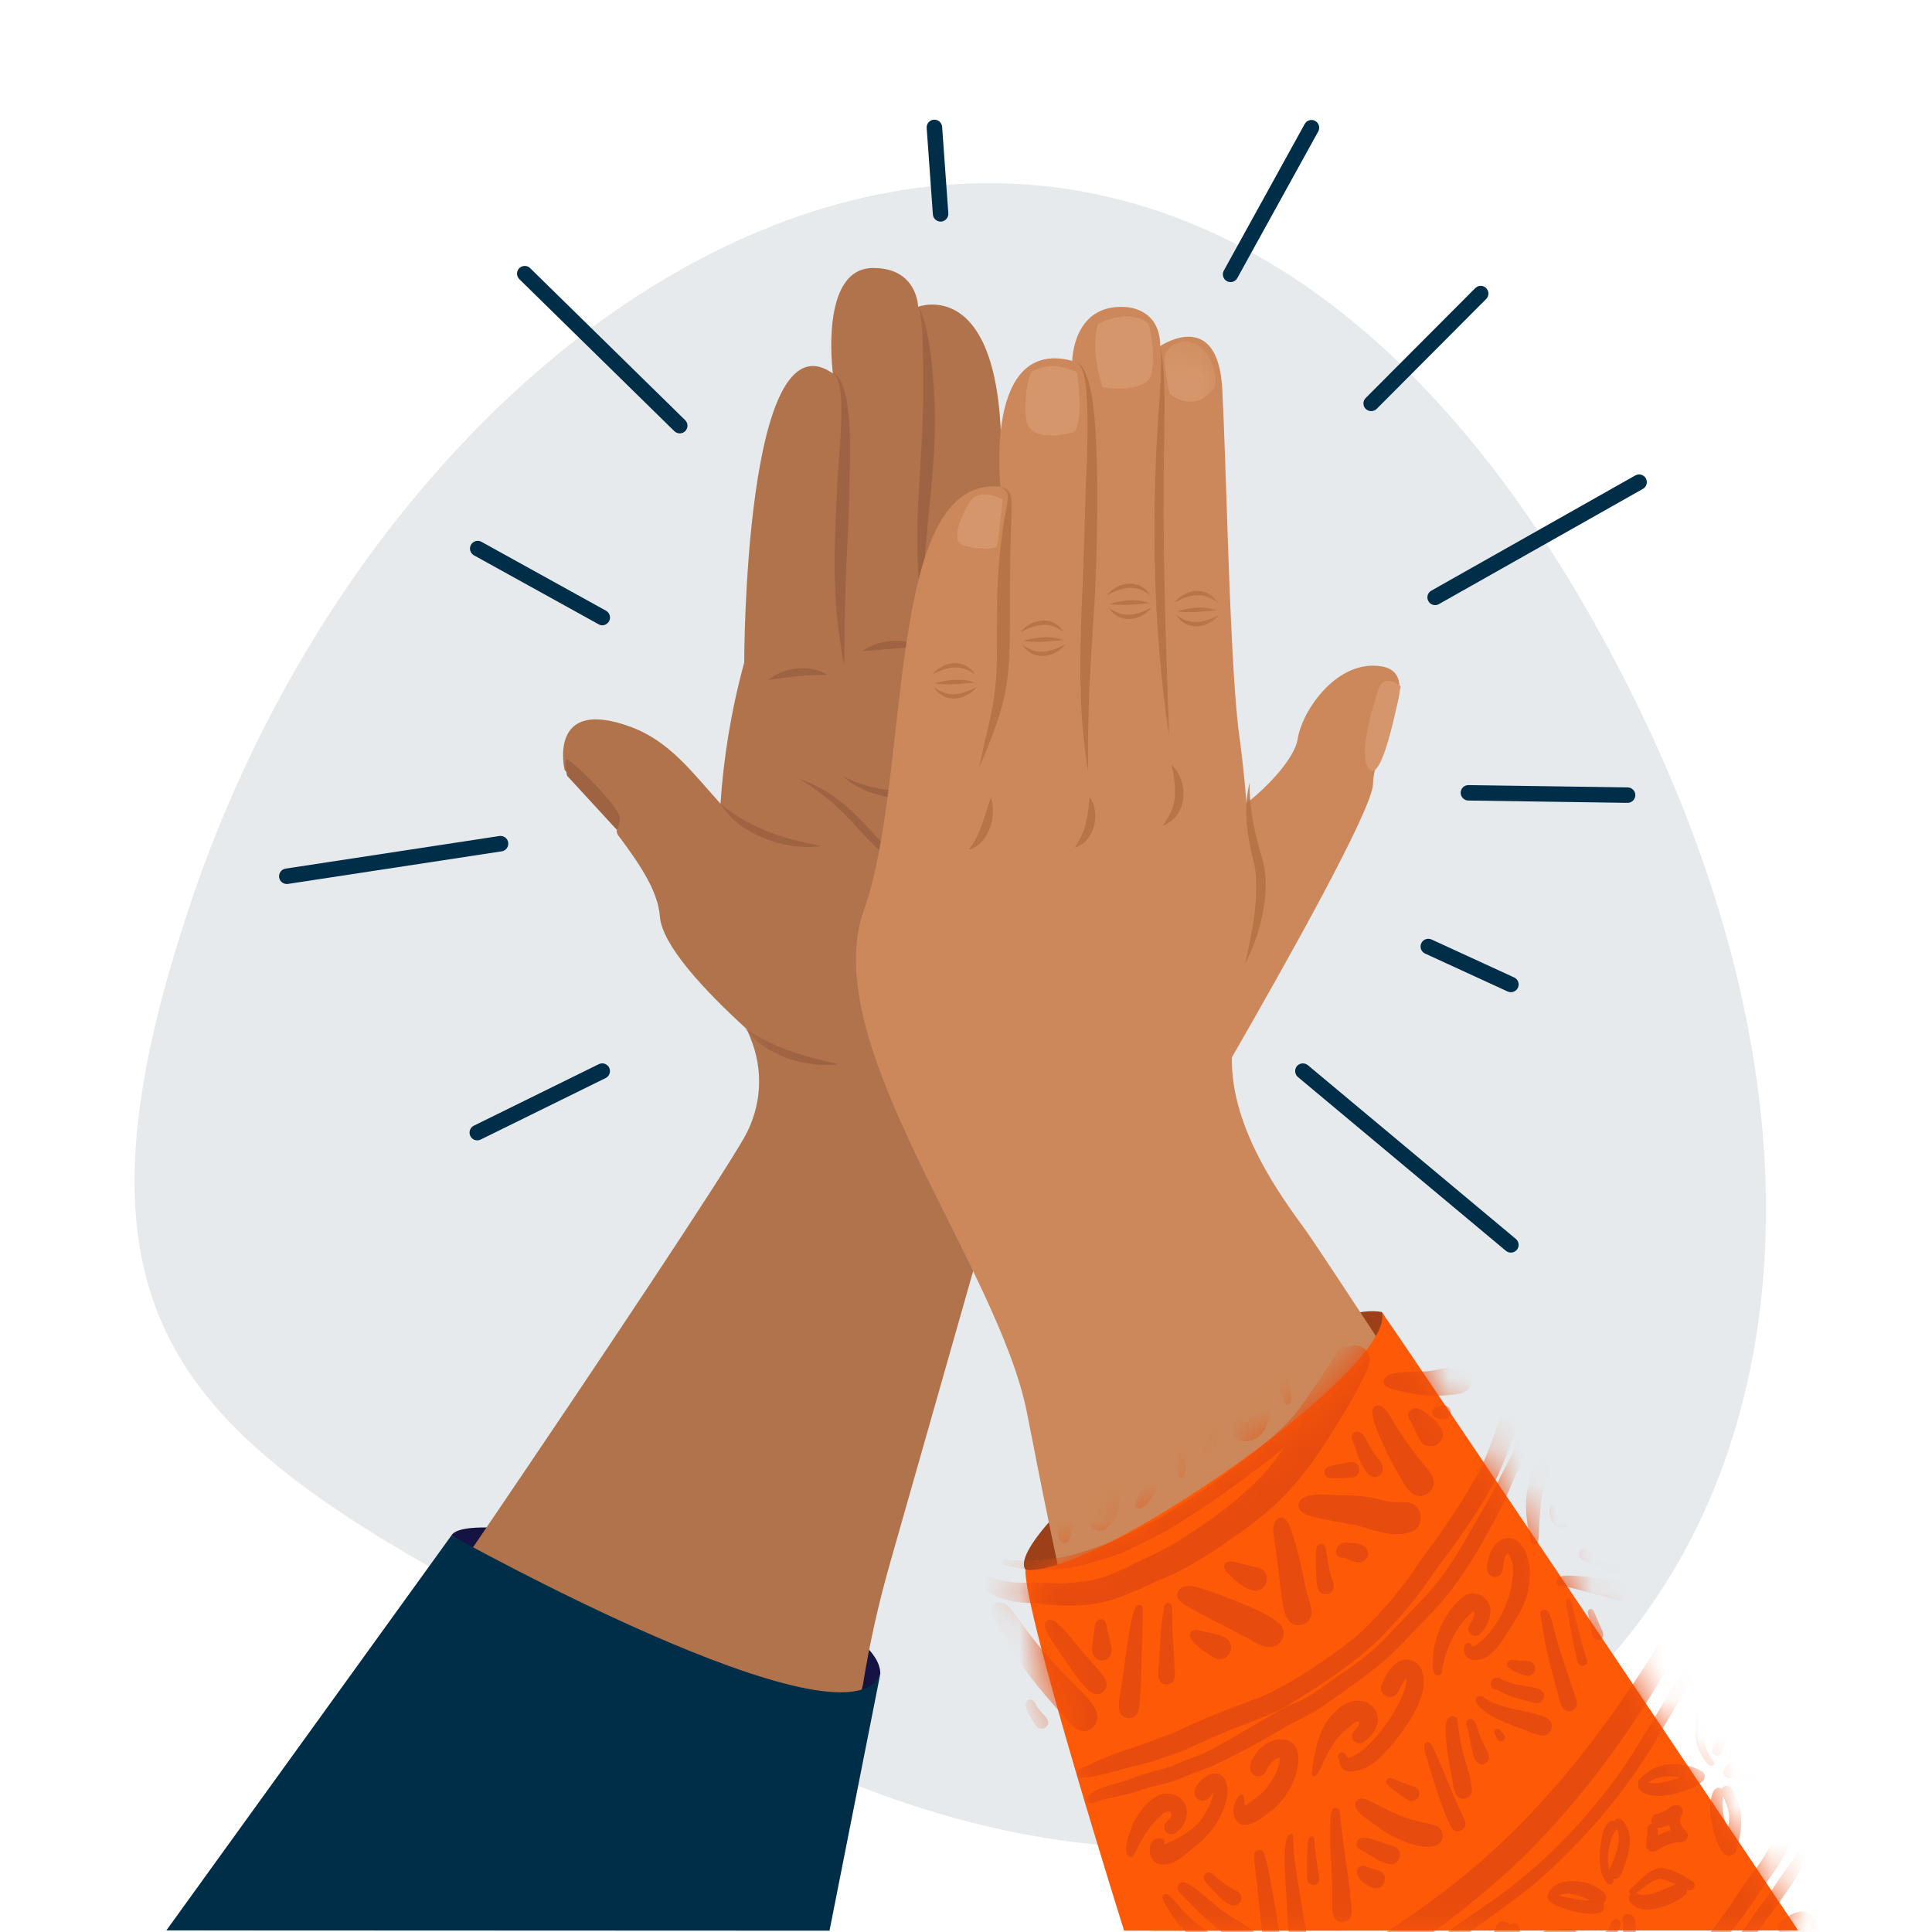 <svg width="54" height="54" viewBox="0 0 54 54" fill="none" xmlns="http://www.w3.org/2000/svg">
<path opacity="0.1" d="M5.376 25.099C0.583 39.224 6.672 41.005 20.781 48.444C40.809 59.005 57.151 42.027 45.427 19.025C32.815 -5.715 11.688 6.504 5.376 25.099Z" fill="#002D47"/>
<path d="M24.605 46.783C24.605 44.537 13.178 41.902 12.617 42.917C12.617 42.917 23.309 50.153 24.605 46.783Z" fill="#151244"/>
<path d="M28.661 43.87C27.95 42.85 36.288 36.197 38.621 36.672C40.005 38.359 31.64 44.846 28.661 43.87Z" fill="#9B4018"/>
<path d="M5.683 53.955C7.51 51.805 19.511 34.068 20.799 31.799C21.293 30.927 21.35 29.914 20.969 28.998C20.939 28.927 20.911 28.851 20.881 28.773C19.686 27.685 18.505 26.417 18.444 25.618C18.392 24.918 17.907 24.198 17.36 23.455C17.326 23.408 17.204 23.287 17.246 23.185C17.366 22.898 16.604 22.395 16.34 22.105C16.012 21.747 15.781 21.522 15.781 21.522C15.781 21.522 15.287 19.447 17.641 20.321C18.712 20.719 19.345 21.583 20.138 22.464C20.22 21.224 20.425 19.896 20.801 18.52C20.801 18.52 20.801 8.692 23.279 10.439C23.279 10.439 22.892 7.502 24.393 7.491C25.648 7.48 25.661 8.575 25.661 8.575C25.661 8.575 28.028 7.662 27.987 12.843L29.35 27.972L24.864 43.736C24.551 44.835 24.302 45.952 24.121 47.079C24.121 47.079 22.844 52.458 22.576 53.957H5.683V53.955Z" fill="#B0734B"/>
<mask id="mask0_1807_8939" style="mask-type:luminance" maskUnits="userSpaceOnUse" x="5" y="7" width="25" height="47">
<path d="M5.683 53.955C7.51 51.805 19.511 34.068 20.799 31.799C21.293 30.927 21.35 29.914 20.969 28.998C20.939 28.927 20.911 28.851 20.881 28.773C19.686 27.685 18.505 26.417 18.444 25.618C18.392 24.918 17.907 24.198 17.36 23.455C17.326 23.408 17.204 23.287 17.246 23.185C17.366 22.898 16.604 22.395 16.34 22.105C16.012 21.747 15.781 21.522 15.781 21.522C15.781 21.522 15.287 19.447 17.641 20.321C18.712 20.719 19.345 21.583 20.138 22.464C20.22 21.224 20.425 19.896 20.801 18.52C20.801 18.52 20.801 8.692 23.279 10.439C23.279 10.439 22.892 7.502 24.393 7.491C25.648 7.48 25.661 8.575 25.661 8.575C25.661 8.575 28.028 7.662 27.987 12.843L29.35 27.972L24.864 43.736C24.551 44.835 24.302 45.952 24.121 47.079C24.121 47.079 22.844 52.458 22.576 53.957H5.683V53.955Z" fill="white"/>
</mask>
<g mask="url(#mask0_1807_8939)">
<path d="M23.635 9.808C23.631 9.808 23.627 9.804 23.627 9.8C23.627 9.795 23.631 9.791 23.635 9.791C23.639 9.791 23.643 9.795 23.643 9.8C23.643 9.804 23.639 9.808 23.635 9.808Z" fill="#895234"/>
</g>
<mask id="mask1_1807_8939" style="mask-type:luminance" maskUnits="userSpaceOnUse" x="5" y="7" width="25" height="47">
<path d="M5.683 53.955C7.51 51.805 19.511 34.068 20.799 31.799C21.293 30.927 21.35 29.914 20.969 28.998C20.939 28.927 20.911 28.851 20.881 28.773C19.686 27.685 18.505 26.417 18.444 25.618C18.392 24.918 17.907 24.198 17.36 23.455C17.326 23.408 17.204 23.287 17.246 23.185C17.366 22.898 16.604 22.395 16.34 22.105C16.012 21.747 15.781 21.522 15.781 21.522C15.781 21.522 15.287 19.447 17.641 20.321C18.712 20.719 19.345 21.583 20.138 22.464C20.22 21.224 20.425 19.896 20.801 18.52C20.801 18.52 20.801 8.692 23.279 10.439C23.279 10.439 22.892 7.502 24.393 7.491C25.648 7.48 25.661 8.575 25.661 8.575C25.661 8.575 28.028 7.662 27.987 12.843L29.35 27.972L24.864 43.736C24.551 44.835 24.302 45.952 24.121 47.079C24.121 47.079 22.844 52.458 22.576 53.957H5.683V53.955Z" fill="white"/>
</mask>
<g mask="url(#mask1_1807_8939)">
<path d="M23.281 10.433C23.862 10.655 23.762 12.874 23.745 13.444C23.739 14.459 23.657 15.513 23.628 16.528C23.605 17.211 23.611 17.898 23.594 18.589C23.391 17.572 23.313 16.53 23.328 15.492C23.335 15.016 23.363 14.422 23.382 13.945C23.397 13.429 23.447 12.915 23.482 12.401C23.495 12.01 23.628 10.623 23.281 10.433Z" fill="#9E6343"/>
</g>
<mask id="mask2_1807_8939" style="mask-type:luminance" maskUnits="userSpaceOnUse" x="5" y="7" width="25" height="47">
<path d="M5.683 53.955C7.51 51.805 19.511 34.068 20.799 31.799C21.293 30.927 21.35 29.914 20.969 28.998C20.939 28.927 20.911 28.851 20.881 28.773C19.686 27.685 18.505 26.417 18.444 25.618C18.392 24.918 17.907 24.198 17.36 23.455C17.326 23.408 17.204 23.287 17.246 23.185C17.366 22.898 16.604 22.395 16.34 22.105C16.012 21.747 15.781 21.522 15.781 21.522C15.781 21.522 15.287 19.447 17.641 20.321C18.712 20.719 19.345 21.583 20.138 22.464C20.22 21.224 20.425 19.896 20.801 18.52C20.801 18.52 20.801 8.692 23.279 10.439C23.279 10.439 22.892 7.502 24.393 7.491C25.648 7.48 25.661 8.575 25.661 8.575C25.661 8.575 28.028 7.662 27.987 12.843L29.35 27.972L24.864 43.736C24.551 44.835 24.302 45.952 24.121 47.079C24.121 47.079 22.844 52.458 22.576 53.957H5.683V53.955Z" fill="white"/>
</mask>
<g mask="url(#mask2_1807_8939)">
<path d="M25.659 8.571C25.767 8.709 25.81 8.888 25.857 9.055C25.983 9.562 26.039 10.083 26.082 10.601C26.112 10.992 26.132 11.381 26.134 11.772C26.132 12.068 26.121 12.385 26.104 12.684C26.082 13.029 26.054 13.373 26.022 13.716C25.92 14.712 25.831 15.805 25.732 16.8C25.672 16.284 25.646 15.766 25.639 15.245C25.624 14.211 25.724 13.176 25.773 12.15C25.814 11.297 25.81 10.439 25.79 9.584C25.786 9.413 25.777 9.243 25.762 9.072C25.739 8.901 25.732 8.726 25.659 8.571Z" fill="#9E6343"/>
</g>
<mask id="mask3_1807_8939" style="mask-type:luminance" maskUnits="userSpaceOnUse" x="5" y="7" width="25" height="47">
<path d="M5.683 53.955C7.51 51.805 19.511 34.068 20.799 31.799C21.293 30.927 21.35 29.914 20.969 28.998C20.939 28.927 20.911 28.851 20.881 28.773C19.686 27.685 18.505 26.417 18.444 25.618C18.392 24.918 17.907 24.198 17.36 23.455C17.326 23.408 17.204 23.287 17.246 23.185C17.366 22.898 16.604 22.395 16.34 22.105C16.012 21.747 15.781 21.522 15.781 21.522C15.781 21.522 15.287 19.447 17.641 20.321C18.712 20.719 19.345 21.583 20.138 22.464C20.22 21.224 20.425 19.896 20.801 18.52C20.801 18.52 20.801 8.692 23.279 10.439C23.279 10.439 22.892 7.502 24.393 7.491C25.648 7.48 25.661 8.575 25.661 8.575C25.661 8.575 28.028 7.662 27.987 12.843L29.35 27.972L24.864 43.736C24.551 44.835 24.302 45.952 24.121 47.079C24.121 47.079 22.844 52.458 22.576 53.957H5.683V53.955Z" fill="white"/>
</mask>
<g mask="url(#mask3_1807_8939)">
<path d="M21.473 19.004C21.866 18.662 22.557 18.576 23.023 18.805C23.056 18.822 23.088 18.84 23.119 18.859C22.935 18.87 22.771 18.865 22.596 18.878C22.216 18.896 21.853 18.956 21.473 19.004Z" fill="#9E6343"/>
</g>
<mask id="mask4_1807_8939" style="mask-type:luminance" maskUnits="userSpaceOnUse" x="5" y="7" width="25" height="47">
<path d="M5.683 53.955C7.51 51.805 19.511 34.068 20.799 31.799C21.293 30.927 21.35 29.914 20.969 28.998C20.939 28.927 20.911 28.851 20.881 28.773C19.686 27.685 18.505 26.417 18.444 25.618C18.392 24.918 17.907 24.198 17.36 23.455C17.326 23.408 17.204 23.287 17.246 23.185C17.366 22.898 16.604 22.395 16.34 22.105C16.012 21.747 15.781 21.522 15.781 21.522C15.781 21.522 15.287 19.447 17.641 20.321C18.712 20.719 19.345 21.583 20.138 22.464C20.22 21.224 20.425 19.896 20.801 18.52C20.801 18.52 20.801 8.692 23.279 10.439C23.279 10.439 22.892 7.502 24.393 7.491C25.648 7.48 25.661 8.575 25.661 8.575C25.661 8.575 28.028 7.662 27.987 12.843L29.35 27.972L24.864 43.736C24.551 44.835 24.302 45.952 24.121 47.079C24.121 47.079 22.844 52.458 22.576 53.957H5.683V53.955Z" fill="white"/>
</mask>
<g mask="url(#mask4_1807_8939)">
<path d="M24.104 18.2C24.531 17.874 25.268 17.822 25.749 18.055C25.475 18.099 25.201 18.107 24.927 18.133C24.648 18.155 24.384 18.183 24.104 18.2Z" fill="#9E6343"/>
</g>
<mask id="mask5_1807_8939" style="mask-type:luminance" maskUnits="userSpaceOnUse" x="5" y="7" width="25" height="47">
<path d="M5.683 53.955C7.51 51.805 19.511 34.068 20.799 31.799C21.293 30.927 21.35 29.914 20.969 28.998C20.939 28.927 20.911 28.851 20.881 28.773C19.686 27.685 18.505 26.417 18.444 25.618C18.392 24.918 17.907 24.198 17.36 23.455C17.326 23.408 17.204 23.287 17.246 23.185C17.366 22.898 16.604 22.395 16.34 22.105C16.012 21.747 15.781 21.522 15.781 21.522C15.781 21.522 15.287 19.447 17.641 20.321C18.712 20.719 19.345 21.583 20.138 22.464C20.22 21.224 20.425 19.896 20.801 18.52C20.801 18.52 20.801 8.692 23.279 10.439C23.279 10.439 22.892 7.502 24.393 7.491C25.648 7.48 25.661 8.575 25.661 8.575C25.661 8.575 28.028 7.662 27.987 12.843L29.35 27.972L24.864 43.736C24.551 44.835 24.302 45.952 24.121 47.079C24.121 47.079 22.844 52.458 22.576 53.957H5.683V53.955Z" fill="white"/>
</mask>
<g mask="url(#mask5_1807_8939)">
<path d="M23.568 21.701C23.771 21.801 23.974 21.887 24.188 21.952C24.224 21.961 24.324 21.989 24.363 21.997C24.479 22.023 24.598 22.047 24.717 22.067C25.605 22.198 26.503 22.211 27.389 22.373C26.609 22.436 25.823 22.432 25.047 22.321C24.888 22.298 24.715 22.263 24.557 22.22C24.354 22.166 24.158 22.09 23.974 21.989C23.959 21.978 23.855 21.918 23.84 21.909C23.745 21.846 23.652 21.777 23.568 21.701Z" fill="#9E6343"/>
</g>
<mask id="mask6_1807_8939" style="mask-type:luminance" maskUnits="userSpaceOnUse" x="5" y="7" width="25" height="47">
<path d="M5.683 53.955C7.51 51.805 19.511 34.068 20.799 31.799C21.293 30.927 21.35 29.914 20.969 28.998C20.939 28.927 20.911 28.851 20.881 28.773C19.686 27.685 18.505 26.417 18.444 25.618C18.392 24.918 17.907 24.198 17.36 23.455C17.326 23.408 17.204 23.287 17.246 23.185C17.366 22.898 16.604 22.395 16.34 22.105C16.012 21.747 15.781 21.522 15.781 21.522C15.781 21.522 15.287 19.447 17.641 20.321C18.712 20.719 19.345 21.583 20.138 22.464C20.22 21.224 20.425 19.896 20.801 18.52C20.801 18.52 20.801 8.692 23.279 10.439C23.279 10.439 22.892 7.502 24.393 7.491C25.648 7.48 25.661 8.575 25.661 8.575C25.661 8.575 28.028 7.662 27.987 12.843L29.35 27.972L24.864 43.736C24.551 44.835 24.302 45.952 24.121 47.079C24.121 47.079 22.844 52.458 22.576 53.957H5.683V53.955Z" fill="white"/>
</mask>
<g mask="url(#mask6_1807_8939)">
<path d="M22.354 21.771C22.868 21.952 23.352 22.248 23.754 22.622C24.078 22.915 24.374 23.267 24.68 23.578C25.091 24.002 25.549 24.356 26.03 24.704C25.434 24.453 24.888 24.078 24.428 23.622C24.33 23.524 24.212 23.401 24.117 23.3C23.883 23.049 23.657 22.794 23.406 22.563C23.086 22.263 22.73 22.012 22.354 21.771Z" fill="#9E6343"/>
</g>
<mask id="mask7_1807_8939" style="mask-type:luminance" maskUnits="userSpaceOnUse" x="5" y="7" width="25" height="47">
<path d="M5.683 53.955C7.51 51.805 19.511 34.068 20.799 31.799C21.293 30.927 21.35 29.914 20.969 28.998C20.939 28.927 20.911 28.851 20.881 28.773C19.686 27.685 18.505 26.417 18.444 25.618C18.392 24.918 17.907 24.198 17.36 23.455C17.326 23.408 17.204 23.287 17.246 23.185C17.366 22.898 16.604 22.395 16.34 22.105C16.012 21.747 15.781 21.522 15.781 21.522C15.781 21.522 15.287 19.447 17.641 20.321C18.712 20.719 19.345 21.583 20.138 22.464C20.22 21.224 20.425 19.896 20.801 18.52C20.801 18.52 20.801 8.692 23.279 10.439C23.279 10.439 22.892 7.502 24.393 7.491C25.648 7.48 25.661 8.575 25.661 8.575C25.661 8.575 28.028 7.662 27.987 12.843L29.35 27.972L24.864 43.736C24.551 44.835 24.302 45.952 24.121 47.079C24.121 47.079 22.844 52.458 22.576 53.957H5.683V53.955Z" fill="white"/>
</mask>
<g mask="url(#mask7_1807_8939)">
<path d="M20.133 22.457C20.574 22.84 21.097 23.114 21.643 23.309C22.075 23.464 22.514 23.555 22.967 23.648C22.701 23.684 22.434 23.678 22.166 23.643C21.405 23.546 20.533 23.138 20.133 22.457Z" fill="#9E6343"/>
</g>
<mask id="mask8_1807_8939" style="mask-type:luminance" maskUnits="userSpaceOnUse" x="5" y="7" width="25" height="47">
<path d="M5.683 53.955C7.51 51.805 19.511 34.068 20.799 31.799C21.293 30.927 21.35 29.914 20.969 28.998C20.939 28.927 20.911 28.851 20.881 28.773C19.686 27.685 18.505 26.417 18.444 25.618C18.392 24.918 17.907 24.198 17.36 23.455C17.326 23.408 17.204 23.287 17.246 23.185C17.366 22.898 16.604 22.395 16.34 22.105C16.012 21.747 15.781 21.522 15.781 21.522C15.781 21.522 15.287 19.447 17.641 20.321C18.712 20.719 19.345 21.583 20.138 22.464C20.22 21.224 20.425 19.896 20.801 18.52C20.801 18.52 20.801 8.692 23.279 10.439C23.279 10.439 22.892 7.502 24.393 7.491C25.648 7.48 25.661 8.575 25.661 8.575C25.661 8.575 28.028 7.662 27.987 12.843L29.35 27.972L24.864 43.736C24.551 44.835 24.302 45.952 24.121 47.079C24.121 47.079 22.844 52.458 22.576 53.957H5.683V53.955Z" fill="white"/>
</mask>
<g mask="url(#mask8_1807_8939)">
<path d="M20.829 28.741C21.306 29.08 21.849 29.313 22.408 29.482C22.631 29.553 22.86 29.607 23.088 29.665C23.203 29.691 23.32 29.715 23.438 29.75C23.378 29.756 23.317 29.761 23.257 29.765C23.076 29.776 22.894 29.767 22.713 29.745C22.637 29.735 22.561 29.724 22.488 29.711C22.404 29.691 22.306 29.67 22.222 29.648C22.194 29.64 22.037 29.588 22.004 29.579C21.559 29.411 21.095 29.143 20.829 28.741Z" fill="#9E6343"/>
</g>
<path d="M15.85 21.682C15.85 21.682 15.742 21.226 15.85 21.226C15.958 21.226 17.364 22.583 17.328 22.883C17.291 23.183 17.237 23.19 17.237 23.19L15.85 21.682Z" fill="#9E6343"/>
<path d="M49.272 53.955C49.272 53.955 37.361 35.588 36.493 34.387C35.828 33.467 34.394 31.553 34.432 29.553C35.882 27.035 38.377 22.602 38.377 21.905C38.377 20.922 39.863 18.846 38.625 18.628C37.385 18.41 36.392 19.853 36.269 20.66C36.193 21.159 35.502 21.933 34.839 22.451C34.759 21.423 34.657 20.704 34.657 20.704C34.543 19.941 34.461 18.6 34.396 17.111C34.385 16.867 34.374 16.621 34.365 16.373C34.353 16.027 34.34 15.677 34.327 15.329C34.266 13.597 34.217 11.902 34.163 10.873C34.039 8.58 32.428 9.672 32.428 9.672C32.428 8.58 31.437 8.58 31.437 8.58C29.983 8.5 29.97 10.085 29.97 10.085C27.492 9.431 27.965 13.604 27.965 13.604C24.695 13.256 25.488 21.684 24.147 25.434C22.805 29.182 27.901 35.368 28.709 39.511C29.398 43.047 30.629 49.246 32.227 53.963L49.272 53.955Z" fill="#CC885A"/>
<mask id="mask9_1807_8939" style="mask-type:luminance" maskUnits="userSpaceOnUse" x="23" y="8" width="27" height="46">
<path d="M49.272 53.955C49.272 53.955 37.361 35.588 36.493 34.387C35.828 33.467 34.394 31.553 34.432 29.553C35.882 27.035 38.377 22.602 38.377 21.905C38.377 20.922 39.863 18.846 38.625 18.628C37.385 18.41 36.392 19.853 36.269 20.66C36.193 21.159 35.502 21.933 34.839 22.451C34.759 21.423 34.657 20.704 34.657 20.704C34.543 19.941 34.461 18.6 34.396 17.111C34.385 16.867 34.374 16.621 34.365 16.373C34.353 16.027 34.34 15.677 34.327 15.329C34.266 13.597 34.217 11.902 34.163 10.873C34.039 8.58 32.428 9.672 32.428 9.672C32.428 8.58 31.437 8.58 31.437 8.58C29.983 8.5 29.97 10.085 29.97 10.085C27.492 9.431 27.965 13.604 27.965 13.604C24.695 13.256 25.488 21.684 24.147 25.434C22.805 29.182 27.901 35.368 28.709 39.511C29.398 43.047 30.629 49.246 32.227 53.963L49.272 53.955Z" fill="white"/>
</mask>
<g mask="url(#mask9_1807_8939)">
<path d="M34.931 21.868C34.912 22.455 35.02 23.034 35.167 23.6C35.234 23.859 35.335 24.127 35.359 24.399C35.426 25.058 35.288 25.724 35.065 26.341C35.029 26.443 34.987 26.544 34.944 26.644C34.901 26.743 34.854 26.84 34.802 26.935C34.983 26.106 35.167 25.272 35.098 24.425C35.08 24.214 35.026 24.023 34.975 23.812C34.834 23.194 34.761 22.488 34.931 21.868Z" fill="#B77446"/>
<path d="M32.432 9.677C32.48 9.899 32.506 10.128 32.521 10.357C32.564 11.04 32.545 11.727 32.538 12.409C32.484 15.139 32.581 17.863 32.678 20.591C32.208 17.431 32.171 14.222 32.417 11.04C32.445 10.584 32.471 10.13 32.432 9.677Z" fill="#B77446"/>
<path d="M30.074 10.115C30.618 10.305 30.631 12.353 30.657 12.895C30.678 13.736 30.668 14.584 30.65 15.425C30.618 16.976 30.447 18.557 30.422 20.108C30.415 20.339 30.413 20.598 30.411 20.829C30.409 21.069 30.413 21.311 30.413 21.552C30.108 19.768 30.19 17.937 30.27 16.137C30.29 15.578 30.307 14.902 30.326 14.338C30.35 13.213 30.462 11.861 30.346 10.748C30.311 10.539 30.268 10.223 30.074 10.115Z" fill="#B77446"/>
<path d="M27.959 13.61C28.186 13.664 28.257 13.759 28.27 13.99C28.281 14.5 28.242 14.999 28.239 15.505C28.227 16.161 28.231 16.857 28.229 17.513C28.224 18.019 28.214 18.537 28.147 19.04C28.08 19.548 27.924 20.049 27.747 20.522C27.628 20.837 27.503 21.151 27.365 21.46C27.432 21.129 27.509 20.801 27.585 20.473C27.745 19.822 27.857 19.181 27.861 18.511C27.877 17.852 27.857 17.157 27.879 16.498C27.903 15.738 27.98 14.977 28.123 14.23C28.138 14.148 28.153 14.066 28.162 13.984C28.17 13.908 28.179 13.826 28.142 13.759C28.106 13.692 28.026 13.651 27.959 13.61Z" fill="#B77446"/>
<path d="M27.693 22.296C27.87 22.799 27.641 23.598 27.08 23.749C27.16 23.637 27.231 23.529 27.291 23.408C27.475 23.052 27.557 22.676 27.693 22.296Z" fill="#B77446"/>
<path d="M30.458 22.272C30.776 22.734 30.599 23.522 30.033 23.695C30.108 23.576 30.175 23.471 30.227 23.358C30.391 23.015 30.417 22.652 30.458 22.272Z" fill="#B77446"/>
<path d="M32.746 21.375C33.171 21.79 33.219 22.587 32.713 22.963C32.646 23.015 32.573 23.054 32.495 23.082C32.59 22.946 32.674 22.82 32.733 22.686C32.916 22.265 32.834 21.818 32.746 21.375Z" fill="#B77446"/>
<path d="M32.186 16.98C31.977 17.256 31.562 17.401 31.242 17.228C31.139 17.172 31.052 17.09 30.992 16.993C31.087 17.053 31.182 17.107 31.281 17.142C31.59 17.25 31.907 17.129 32.186 16.98Z" fill="#B77446"/>
<path d="M30.946 16.632C31.156 16.355 31.573 16.215 31.89 16.388C31.994 16.444 32.08 16.526 32.141 16.623C32.046 16.561 31.951 16.509 31.854 16.474C31.545 16.364 31.225 16.483 30.946 16.632Z" fill="#B77446"/>
<path d="M31.015 16.885C31.315 16.772 31.825 16.727 32.121 16.859C31.758 16.889 31.38 16.934 31.015 16.885Z" fill="#B77446"/>
<path d="M29.771 18.012C29.562 18.289 29.147 18.433 28.827 18.261C28.724 18.204 28.637 18.122 28.577 18.025C28.672 18.086 28.767 18.14 28.866 18.174C29.175 18.282 29.495 18.161 29.771 18.012Z" fill="#B77446"/>
<path d="M28.531 17.665C28.741 17.388 29.158 17.248 29.475 17.42C29.579 17.477 29.665 17.559 29.726 17.656C29.631 17.593 29.536 17.541 29.438 17.507C29.13 17.399 28.81 17.518 28.531 17.665Z" fill="#B77446"/>
<path d="M28.601 17.917C28.901 17.805 29.411 17.759 29.706 17.891C29.344 17.924 28.966 17.967 28.601 17.917Z" fill="#B77446"/>
<path d="M27.298 19.2C27.088 19.477 26.674 19.622 26.354 19.449C26.25 19.392 26.164 19.31 26.104 19.213C26.199 19.274 26.294 19.328 26.393 19.362C26.702 19.47 27.019 19.352 27.298 19.2Z" fill="#B77446"/>
<path d="M26.058 18.855C26.268 18.578 26.684 18.438 27.002 18.611C27.106 18.667 27.192 18.749 27.253 18.846C27.157 18.783 27.062 18.732 26.965 18.697C26.654 18.587 26.337 18.706 26.058 18.855Z" fill="#B77446"/>
<path d="M26.127 19.105C26.428 18.993 26.937 18.948 27.233 19.079C26.87 19.112 26.49 19.155 26.127 19.105Z" fill="#B77446"/>
<path d="M34.072 17.183C33.862 17.459 33.448 17.604 33.128 17.431C33.024 17.375 32.938 17.293 32.877 17.196C32.972 17.256 33.068 17.31 33.167 17.345C33.476 17.453 33.795 17.332 34.072 17.183Z" fill="#B77446"/>
<path d="M32.832 16.837C33.042 16.561 33.458 16.42 33.776 16.593C33.88 16.649 33.966 16.731 34.026 16.829C33.931 16.766 33.836 16.714 33.739 16.68C33.43 16.569 33.111 16.688 32.832 16.837Z" fill="#B77446"/>
<path d="M32.901 17.088C33.201 16.976 33.711 16.93 34.007 17.062C33.644 17.094 33.266 17.137 32.901 17.088Z" fill="#B77446"/>
</g>
<mask id="mask10_1807_8939" style="mask-type:luminance" maskUnits="userSpaceOnUse" x="23" y="8" width="27" height="46">
<path d="M49.272 53.955C49.272 53.955 37.361 35.588 36.493 34.387C35.828 33.467 34.394 31.553 34.432 29.553C35.882 27.035 38.377 22.602 38.377 21.905C38.377 20.922 39.863 18.846 38.625 18.628C37.385 18.41 36.392 19.853 36.269 20.66C36.193 21.159 35.502 21.933 34.839 22.451C34.759 21.423 34.657 20.704 34.657 20.704C34.543 19.941 34.461 18.6 34.396 17.111C34.385 16.867 34.374 16.621 34.365 16.373C34.353 16.027 34.34 15.677 34.327 15.329C34.266 13.597 34.217 11.902 34.163 10.873C34.039 8.58 32.428 9.672 32.428 9.672C32.428 8.58 31.437 8.58 31.437 8.58C29.983 8.5 29.97 10.085 29.97 10.085C27.492 9.431 27.965 13.604 27.965 13.604C24.695 13.256 25.488 21.684 24.147 25.434C22.805 29.182 27.901 35.368 28.709 39.511C29.398 43.047 30.629 49.246 32.227 53.963L49.272 53.955Z" fill="white"/>
</mask>
<g mask="url(#mask10_1807_8939)">
<path d="M32.566 9.93C32.62 9.67 33.225 9.215 33.763 9.923C33.763 9.923 34.124 10.614 33.906 10.884C33.346 11.575 32.692 11.005 32.692 11.005C32.692 11.005 32.512 10.187 32.566 9.93Z" fill="#D6966B"/>
</g>
<path d="M39.15 19.183C39.15 19.183 38.673 18.779 38.513 19.302C38.353 19.822 37.923 21.229 38.301 21.524C38.679 21.82 39.15 19.183 39.15 19.183Z" fill="#D6966B"/>
<path d="M30.687 9.053C30.687 9.053 31.577 8.59 32.104 9.053C32.104 9.053 32.318 9.856 32.184 10.441C32.05 11.027 30.819 10.824 30.819 10.824C30.819 10.824 30.458 9.817 30.687 9.053Z" fill="#D6966B"/>
<path d="M30.102 10.409C30.102 10.409 29.41 10.012 28.819 10.409C28.819 10.409 28.588 10.962 28.683 11.707C28.778 12.452 30.005 12.079 30.005 12.079C30.005 12.079 30.307 11.934 30.102 10.409Z" fill="#D6966B"/>
<path d="M28.026 13.964C28.026 13.964 27.389 13.589 27.099 14.042C26.812 14.494 26.652 15.051 26.834 15.191C27.015 15.334 27.827 15.396 27.864 15.263C27.901 15.129 28.026 13.964 28.026 13.964Z" fill="#D6966B"/>
<path d="M50.259 53.955L31.419 53.963C31.419 53.963 28.62 45.077 28.661 43.872C30.586 44.127 39.075 38.208 38.621 36.675C39.66 38.143 50.259 53.955 50.259 53.955Z" fill="#FD5907"/>
<mask id="mask11_1807_8939" style="mask-type:luminance" maskUnits="userSpaceOnUse" x="28" y="36" width="23" height="18">
<path d="M50.259 53.955L31.419 53.963C31.419 53.963 28.62 45.077 28.661 43.872C30.586 44.127 39.075 38.208 38.621 36.675C39.66 38.143 50.259 53.955 50.259 53.955Z" fill="white"/>
</mask>
<g mask="url(#mask11_1807_8939)">
<path d="M28.927 44.811C29.581 44.9 30.255 44.917 30.905 44.764C31.458 44.619 31.968 44.356 32.491 44.127C33.016 43.924 33.493 43.615 33.97 43.319C34.435 43.001 34.903 42.682 35.335 42.321C36.175 41.636 36.808 40.74 37.364 39.817C37.627 39.396 37.886 38.971 38.1 38.519C38.191 38.34 38.29 38.163 38.277 37.956C38.26 37.657 37.888 37.515 37.66 37.664C37.593 37.614 37.493 37.61 37.433 37.692C37.109 38.234 36.772 38.722 36.404 39.247C36.409 39.241 36.413 39.236 36.415 39.23C35.843 40.055 34.994 40.621 34.208 41.228C33.776 41.565 33.355 41.839 32.884 42.135C32.611 42.321 32.307 42.5 31.996 42.643C31.585 42.846 31.184 43.072 30.745 43.213C30.274 43.377 29.799 43.543 29.298 43.574C28.905 43.634 28.51 43.623 28.117 43.602C28.073 43.584 28.019 43.6 28.004 43.649C27.994 43.686 28.017 43.731 28.056 43.74C28.324 43.796 28.587 43.867 28.862 43.878C29.197 43.88 29.534 43.867 29.866 43.828C30.248 43.768 30.616 43.638 30.987 43.53C31.292 43.44 31.579 43.301 31.864 43.159C32.294 42.949 32.724 42.738 33.117 42.461C33.612 42.157 34.102 41.826 34.566 41.472C35.016 41.146 35.467 40.822 35.89 40.463C35.726 40.701 35.553 40.932 35.363 41.152C34.668 41.902 33.832 42.507 32.97 43.049C32.508 43.347 31.992 43.548 31.508 43.805C31.285 43.908 31.058 44.008 30.825 44.088C30.475 44.191 30.11 44.226 29.75 44.254C29.521 44.261 29.296 44.243 29.067 44.232C28.644 44.241 28.212 44.265 27.805 44.118C27.706 44.079 27.598 44.04 27.523 43.962C27.49 43.919 27.432 43.904 27.382 43.932C27.339 43.956 27.32 44.006 27.328 44.053C27.361 44.451 27.78 44.619 28.114 44.71C28.374 44.796 28.652 44.8 28.927 44.811Z" fill="#E84B0E"/>
<path d="M30.521 48.308C31.015 47.87 30.167 47.259 29.886 46.941C29.627 46.682 29.383 46.407 29.143 46.129C28.84 45.783 28.577 45.407 28.309 45.034C28.21 44.908 28.05 44.742 27.87 44.798C27.771 44.829 27.695 44.913 27.693 45.021C27.693 45.122 27.745 45.2 27.799 45.28C27.877 45.401 27.944 45.533 28.013 45.66C28.458 46.505 29.069 47.241 29.709 47.943C29.899 48.183 30.19 48.55 30.521 48.308Z" fill="#E84B0E"/>
<path d="M30.657 46.626C30.41 46.358 30.184 46.073 29.951 45.794C29.843 45.669 29.739 45.541 29.616 45.431C29.544 45.367 29.467 45.289 29.367 45.276C29.251 45.261 29.166 45.377 29.197 45.485C29.337 45.837 29.601 46.133 29.801 46.453C29.955 46.68 30.11 46.907 30.294 47.11C30.434 47.276 30.644 47.464 30.849 47.272C31.061 47.056 30.804 46.796 30.657 46.626Z" fill="#E84B0E"/>
<path d="M31.03 45.9C30.998 45.766 30.963 45.632 30.94 45.496C30.92 45.181 30.637 45.17 30.598 45.483C30.568 45.669 30.544 45.855 30.531 46.04C30.488 46.23 30.626 46.438 30.832 46.41C31.091 46.375 31.106 46.101 31.03 45.9Z" fill="#E84B0E"/>
<path d="M31.866 47.434C31.907 46.956 31.901 46.479 31.92 46.002C31.931 45.731 31.933 45.462 31.94 45.191C31.938 45.096 31.961 44.993 31.922 44.902C31.899 44.855 31.84 44.846 31.797 44.867C31.73 44.9 31.711 44.982 31.689 45.047C31.637 45.215 31.603 45.388 31.57 45.561C31.48 46.103 31.424 46.647 31.333 47.19C31.311 47.462 31.136 47.943 31.516 48.023C31.855 48.056 31.855 47.675 31.866 47.434Z" fill="#E84B0E"/>
<path d="M32.83 46.673C32.819 46.371 32.804 46.096 32.782 45.777C32.769 45.531 32.769 45.276 32.763 45.027C32.761 44.988 32.759 44.952 32.754 44.913C32.752 44.829 32.651 44.757 32.584 44.826C32.547 44.861 32.54 44.917 32.532 44.965C32.437 45.442 32.432 45.928 32.398 46.412C32.398 46.639 32.264 47.06 32.601 47.088C32.841 47.077 32.854 46.859 32.83 46.673Z" fill="#E84B0E"/>
<path d="M35.59 46.019C35.867 45.954 35.975 45.582 35.77 45.386C35.48 45.146 35.119 44.997 34.778 44.842C34.34 44.667 33.899 44.487 33.445 44.358C33.298 44.33 33.121 44.293 32.994 44.392C32.91 44.464 32.873 44.582 32.931 44.682C33.007 44.803 33.145 44.865 33.264 44.939C33.769 45.23 34.298 45.479 34.81 45.755C35.05 45.878 35.301 46.088 35.59 46.019Z" fill="#E84B0E"/>
<path d="M34.219 45.76C34.016 45.667 33.789 45.639 33.573 45.583C33.335 45.483 33.158 45.649 33.331 45.865C33.493 46.066 33.72 46.192 33.931 46.33C34.327 46.537 34.623 45.947 34.219 45.76Z" fill="#E84B0E"/>
<path d="M34.998 44.451C35.418 44.552 35.586 43.943 35.176 43.818C35.003 43.781 34.828 43.746 34.659 43.69C34.545 43.662 34.417 43.613 34.301 43.656C34.141 43.731 34.242 43.913 34.34 43.995C34.528 44.185 34.737 44.375 34.998 44.451Z" fill="#E84B0E"/>
<path d="M36.428 45.401C36.597 45.334 36.69 45.15 36.651 44.971C36.599 44.757 36.53 44.548 36.486 44.33C36.389 43.902 36.309 43.47 36.18 43.051C36.098 42.861 36.02 42.267 35.707 42.45C35.514 42.627 35.61 42.923 35.633 43.148C35.666 43.368 35.696 43.589 35.72 43.809C35.746 44.034 35.774 44.256 35.802 44.481C35.862 44.842 35.886 45.569 36.428 45.401Z" fill="#E84B0E"/>
<path d="M39.387 42.835C39.841 42.721 39.806 42.051 39.348 41.992C39.212 41.982 39.074 41.99 38.938 41.984C38.69 41.958 38.454 41.876 38.208 41.839C38.001 41.805 37.787 41.798 37.575 41.792C37.253 41.798 36.566 41.681 36.344 41.936C36.16 42.215 36.521 42.366 36.743 42.403C37.128 42.5 37.521 42.559 37.91 42.634C38.394 42.753 38.882 42.98 39.387 42.835Z" fill="#E84B0E"/>
<path d="M39.919 41.736C40.252 41.45 39.981 41.152 39.77 40.904C39.532 40.617 39.316 40.314 39.111 40.001C38.973 39.826 38.737 39.249 38.5 39.284C38.418 39.292 38.357 39.373 38.355 39.452C38.387 39.848 38.59 40.208 38.748 40.565C38.882 40.848 39.033 41.122 39.195 41.39C39.349 41.666 39.58 41.96 39.919 41.736Z" fill="#E84B0E"/>
<path d="M38.737 38.75C38.908 38.841 39.109 38.871 39.297 38.917C39.649 38.994 40.01 39.038 40.368 39.003C40.567 38.979 40.776 38.994 40.956 38.893C41.249 38.744 41.163 38.267 40.837 38.234C40.707 38.223 40.575 38.215 40.446 38.228C40.238 38.26 40.035 38.325 39.824 38.331C39.534 38.34 39.245 38.334 38.96 38.388C38.78 38.407 38.564 38.584 38.737 38.75Z" fill="#E84B0E"/>
<path d="M39.402 39.439C39.368 39.478 39.357 39.528 39.366 39.575C39.383 39.681 39.459 39.77 39.502 39.869C39.566 40.01 39.625 40.157 39.715 40.29C39.819 40.444 40.048 40.465 40.193 40.357C40.545 40.046 40.152 39.74 39.912 39.53C39.776 39.416 39.553 39.267 39.402 39.439Z" fill="#E84B0E"/>
<path d="M40.037 39.435C39.986 39.636 40.374 39.733 40.491 39.61C40.612 39.5 40.526 39.275 40.359 39.282C40.243 39.286 40.081 39.301 40.037 39.435Z" fill="#E84B0E"/>
<path d="M38.353 40.539C38.303 40.461 38.26 40.379 38.217 40.297C38.156 40.185 38.087 40.038 37.947 40.016C37.839 39.997 37.746 40.118 37.789 40.217C37.906 40.476 38.135 41.517 38.565 41.236C38.828 41.012 38.463 40.744 38.353 40.539Z" fill="#E84B0E"/>
<path d="M37.806 41.293C38.085 41.254 38.039 40.841 37.759 40.867C37.551 40.893 37.344 40.932 37.143 40.99C36.947 41.059 37.001 41.344 37.21 41.314C37.42 41.329 37.588 41.312 37.806 41.293Z" fill="#E84B0E"/>
<path d="M37.136 44.539C37.35 44.448 37.275 44.239 37.21 44.075C37.136 43.828 37.106 43.572 37.065 43.317C37.057 43.219 36.974 43.103 36.867 43.163C36.81 43.196 36.791 43.258 36.785 43.319C36.772 43.47 36.778 43.621 36.778 43.775C36.808 44.025 36.713 44.654 37.136 44.539Z" fill="#E84B0E"/>
<path d="M37.584 43.537C37.623 43.554 37.661 43.576 37.7 43.593C37.767 43.623 37.836 43.647 37.906 43.669C38.314 43.733 38.454 43.092 37.709 43.129C37.331 43.016 37.175 43.58 37.584 43.537Z" fill="#E84B0E"/>
<path d="M29.242 48.27C29.382 48.125 29.222 47.984 29.123 47.876C29.065 47.809 29.009 47.738 28.957 47.667C28.965 47.606 28.905 47.581 28.875 47.537C28.808 47.466 28.684 47.516 28.669 47.608C28.646 47.736 28.726 47.855 28.784 47.963C28.84 48.062 28.898 48.159 28.965 48.252C29.032 48.339 29.166 48.345 29.242 48.27Z" fill="#E84B0E"/>
<path d="M29.799 43.129C29.84 43.114 29.862 43.077 29.871 43.038C29.936 42.82 30.009 42.606 30.093 42.394C30.227 42.053 30.441 41.753 30.722 41.507C31.048 41.574 30.929 42.016 30.834 42.237C30.858 42.12 30.776 42.003 30.659 41.988C30.454 41.96 30.389 42.198 30.378 42.36C30.333 42.66 30.75 42.947 30.968 42.677C31.238 42.429 31.344 42.04 31.32 41.684C31.305 41.437 31.141 41.208 30.942 41.072C30.635 40.893 30.374 41.059 30.154 41.288C29.819 41.602 29.655 42.053 29.603 42.5C29.579 42.677 29.497 43.178 29.799 43.129Z" fill="#E84B0E"/>
<path d="M31.888 41.653C31.847 41.766 31.797 41.874 31.75 41.982C31.737 42.014 31.726 42.053 31.737 42.088C31.769 42.202 31.914 42.167 31.981 42.105C32.177 41.949 32.283 41.707 32.387 41.487C32.553 41.109 32.638 40.681 32.527 40.28C32.458 40.072 32.37 39.802 32.141 39.733C31.73 39.66 31.3 40.182 31.35 40.571C31.363 40.733 31.508 40.893 31.678 40.822C31.814 40.768 31.851 40.614 31.795 40.489C31.808 40.377 31.89 40.258 31.992 40.206C32.203 40.666 32.031 41.198 31.888 41.653Z" fill="#E84B0E"/>
<path d="M32.895 40.833C32.908 40.951 32.914 41.072 32.923 41.191C32.927 41.232 32.934 41.273 32.968 41.299C33.186 41.418 33.134 40.843 33.158 40.727C33.191 40.45 33.296 39.975 33.551 39.828C33.705 39.947 33.67 40.208 33.564 40.353C33.48 40.485 33.616 40.666 33.765 40.621C34.024 40.493 34.113 40.094 34.078 39.83C34.048 39.474 33.638 39.165 33.309 39.392C32.906 39.664 32.839 40.392 32.895 40.833Z" fill="#E84B0E"/>
<path d="M35.212 40.128C35.595 39.766 35.556 39.064 35.348 38.623C35.21 38.314 34.949 37.994 34.569 38.102C34.18 38.204 33.981 38.714 34.148 39.064C34.245 39.249 34.515 39.5 34.7 39.277C34.77 39.187 34.761 39.059 34.683 38.977C34.62 38.919 34.569 38.845 34.58 38.755C34.67 38.308 34.871 38.781 34.932 38.96C34.986 39.215 35.048 39.666 34.757 39.794C34.752 39.724 34.711 39.645 34.629 39.664C34.51 39.705 34.446 39.854 34.439 39.971C34.465 40.375 34.983 40.351 35.212 40.128Z" fill="#E84B0E"/>
<path d="M35.895 39.094C35.884 39.109 35.88 39.128 35.877 39.148C35.877 39.195 35.908 39.239 35.955 39.252C36.001 39.264 36.052 39.243 36.076 39.202C36.093 39.174 36.093 39.141 36.083 39.111C36.089 39.057 36.085 39.001 36.072 38.947C36.035 38.72 35.998 38.446 36.171 38.262C36.184 38.271 36.184 38.288 36.188 38.303C36.201 38.385 36.268 38.45 36.353 38.452C36.577 38.446 36.56 38.139 36.45 38.01C36.357 37.895 36.193 37.802 36.042 37.858C35.603 38.094 35.618 38.744 35.895 39.094Z" fill="#E84B0E"/>
<path d="M30.216 49.689C30.211 49.689 30.209 49.689 30.205 49.689C30.209 49.687 30.211 49.689 30.216 49.689Z" fill="#E84B0E"/>
<path d="M30.221 49.687H30.218C30.218 49.69 30.218 49.69 30.221 49.687Z" fill="#E84B0E"/>
<path d="M31.78 49.345C32.225 49.255 32.644 49.073 33.074 48.931C33.476 48.749 33.875 48.563 34.283 48.395C34.86 48.153 35.463 47.974 36.005 47.658C36.891 47.116 37.774 46.548 38.532 45.833C38.984 45.375 39.405 44.887 39.787 44.371C40.029 44.027 40.262 43.679 40.526 43.353C41.01 42.684 41.468 41.988 41.861 41.26C42.157 40.602 42.414 39.908 42.513 39.191C42.52 39.087 42.55 38.986 42.548 38.88C42.535 38.664 42.219 38.603 42.118 38.791C42.027 38.981 42.029 39.2 41.967 39.398C41.837 39.951 41.63 40.487 41.407 41.008C41.04 41.703 40.606 42.355 40.159 43.001C39.934 43.295 39.716 43.593 39.511 43.902C39.158 44.42 38.746 44.896 38.314 45.351C37.992 45.695 37.618 45.978 37.234 46.248C36.62 46.678 35.988 47.097 35.301 47.403C34.726 47.63 34.139 47.831 33.573 48.084C33.199 48.237 32.849 48.442 32.458 48.557C31.825 48.827 31.147 48.971 30.534 49.287C30.452 49.326 30.367 49.362 30.285 49.401C30.22 49.432 30.14 49.455 30.108 49.527C30.074 49.596 30.13 49.68 30.201 49.689C30.741 49.667 31.257 49.464 31.78 49.345Z" fill="#E84B0E"/>
<path d="M30.75 50.326C30.979 50.246 31.238 50.216 31.478 50.157C31.668 50.11 31.847 50.045 32.035 49.987C32.342 49.889 32.715 49.833 33.022 49.695C33.327 49.561 33.649 49.47 33.951 49.33C34.454 49.082 34.981 48.822 35.469 48.533C35.772 48.362 36.066 48.179 36.379 48.028C36.599 47.928 36.854 47.775 37.059 47.63C37.798 47.107 38.563 46.602 39.187 45.939C39.671 45.423 40.196 44.939 40.615 44.368C41.064 43.779 41.427 43.135 41.779 42.483C42.004 42.1 42.163 41.688 42.336 41.282C42.593 40.753 42.874 40.219 42.984 39.638C42.991 39.565 42.952 39.493 42.876 39.474C42.8 39.455 42.731 39.493 42.699 39.56C42.587 39.798 42.533 40.051 42.427 40.293C42.25 40.714 42.001 41.098 41.824 41.517C41.63 41.925 41.371 42.295 41.157 42.69C40.789 43.364 40.381 44.025 39.863 44.595C39.52 44.96 39.124 45.351 38.779 45.727C38.405 46.127 37.975 46.457 37.517 46.762C37.126 47.021 36.768 47.332 36.344 47.537C36.076 47.643 35.815 47.768 35.569 47.917C35.113 48.185 34.662 48.457 34.199 48.71C33.88 48.907 33.541 49.06 33.184 49.179C32.992 49.254 32.806 49.343 32.61 49.41C32.214 49.507 31.828 49.63 31.448 49.775C31.16 49.866 30.858 49.917 30.592 50.067C30.502 50.116 30.363 50.205 30.387 50.326C30.396 50.371 30.439 50.404 30.482 50.41C30.575 50.41 30.659 50.347 30.75 50.326Z" fill="#E84B0E"/>
<path d="M31.685 51.862C31.886 51.443 32.121 51.017 32.486 50.712C32.54 50.65 32.616 50.628 32.698 50.639C32.763 50.663 32.739 50.764 32.715 50.814C32.65 50.896 32.536 50.948 32.538 51.067C32.529 51.255 32.78 51.343 32.901 51.201C33.426 50.762 33.143 49.993 32.434 50.157C32.095 50.291 31.825 50.656 31.667 50.976C31.587 51.209 31.458 51.46 31.475 51.725C31.471 51.84 31.579 51.972 31.685 51.862Z" fill="#E84B0E"/>
<path d="M32.287 51.401C32.048 51.55 32.108 51.993 32.363 52.093C32.821 52.227 33.197 51.745 33.532 51.501C33.94 51.166 34.313 50.548 34.311 50.013C34.298 49.777 34.169 49.511 33.89 49.576C33.609 49.624 33.154 50.108 33.527 50.315C33.715 50.393 33.819 50.224 33.912 50.09C33.873 50.412 33.687 50.712 33.49 50.963C33.225 51.233 32.877 51.414 32.532 51.561C32.637 51.399 32.395 51.343 32.287 51.401Z" fill="#E84B0E"/>
<path d="M34.499 50.445C34.411 50.736 34.564 51.084 34.912 50.993C35.184 50.903 35.411 50.708 35.633 50.531C36.035 50.16 36.314 49.611 36.285 49.06C36.201 48.382 35.372 48.568 35.097 49.023C34.962 49.194 34.819 49.546 35.108 49.639C35.236 49.673 35.363 49.594 35.402 49.47C35.489 49.324 35.596 49.149 35.778 49.12C35.752 49.466 35.564 49.782 35.344 50.043C35.186 50.211 34.989 50.337 34.806 50.473C34.756 50.378 34.789 50.267 34.754 50.179C34.642 50.077 34.523 50.36 34.499 50.445Z" fill="#E84B0E"/>
<path d="M37.834 48.397C37.685 48.585 37.929 48.831 38.122 48.688C39.068 47.995 38.092 47.023 37.312 47.85C36.966 48.159 36.821 48.632 36.739 49.075C36.707 49.235 36.683 49.395 36.67 49.555C36.651 49.606 36.703 49.665 36.759 49.641C36.916 49.524 36.953 49.287 37.05 49.12C37.217 48.805 37.405 48.49 37.698 48.278C37.785 48.22 37.878 48.099 37.99 48.12C38.009 48.235 37.899 48.313 37.834 48.397Z" fill="#E84B0E"/>
<path d="M39.109 46.438C38.861 46.565 38.718 46.84 38.619 47.09C38.5 47.377 38.908 47.576 39.064 47.31C39.139 47.17 39.202 47.021 39.31 46.902C39.353 47.492 38.277 49.034 37.679 49.131C37.657 49.11 37.638 49.086 37.621 49.062C37.599 48.993 37.513 48.952 37.446 49.004C37.394 49.041 37.385 49.12 37.428 49.168C37.465 49.779 38.217 49.455 38.491 49.194C39.018 48.736 39.874 47.613 39.792 46.896C39.761 46.541 39.459 46.256 39.109 46.438Z" fill="#E84B0E"/>
<path d="M40.301 46.669C40.318 46.596 40.34 46.522 40.357 46.449C40.48 45.911 40.757 45.401 41.176 45.038C41.187 45.045 41.2 45.053 41.208 45.062C41.215 45.198 41.128 45.319 41.066 45.433C40.956 45.63 41.208 45.827 41.37 45.669C41.541 45.492 41.668 45.248 41.66 44.999C41.642 44.68 41.284 44.435 40.986 44.574C40.457 44.896 40.074 45.721 40.055 46.328C40.061 46.466 39.986 46.861 40.215 46.822C40.284 46.805 40.318 46.732 40.301 46.669Z" fill="#E84B0E"/>
<path d="M42.226 44.442C42.094 44.995 41.686 45.766 41.163 46.027C41.139 46.004 41.126 45.984 41.111 45.952C41.092 45.926 41.061 45.915 41.031 45.922C40.932 45.926 40.91 46.056 40.921 46.135C40.962 46.47 41.37 46.446 41.584 46.287C41.787 46.144 41.943 45.941 42.068 45.729C42.368 45.252 42.707 44.798 42.746 44.211C42.8 43.809 42.703 43.176 42.286 43.003C41.999 42.915 41.742 43.163 41.649 43.418C41.58 43.628 41.448 44.049 41.781 44.079C42.139 44.062 41.923 43.576 42.148 43.41C42.366 43.703 42.282 44.103 42.226 44.442Z" fill="#E84B0E"/>
<path d="M43.366 41.39C43.301 41.63 43.63 41.766 43.757 41.552C43.917 41.286 43.99 40.889 43.77 40.64C43.403 40.303 43.064 40.645 42.902 41.001C42.638 41.496 42.612 42.07 42.694 42.612C42.718 42.761 42.759 42.906 42.787 43.055C42.783 43.122 42.852 43.176 42.914 43.159C42.964 43.146 42.999 43.098 42.994 43.049C43.023 42.9 43.012 42.746 43.025 42.595C43.057 42.062 43.079 41.483 43.424 41.042C43.435 41.161 43.401 41.275 43.366 41.39Z" fill="#E84B0E"/>
<path d="M43.882 40.068C44.144 40.733 44.111 41.617 43.673 42.204C43.634 41.99 43.319 41.956 43.312 42.2C43.271 42.654 43.675 42.872 44.005 42.535C44.614 41.852 44.632 40.764 44.422 39.921C44.046 38.878 43.1 40.018 43.882 40.068Z" fill="#E84B0E"/>
<path d="M35.139 55.298C35.316 55.236 35.342 54.963 35.173 54.877C35.065 54.823 34.955 54.771 34.847 54.719C34.514 54.553 34.227 54.313 33.918 54.106C33.633 53.907 33.341 53.708 33.108 53.449C32.992 53.348 32.7 52.905 32.559 52.939C32.417 52.998 32.538 53.162 32.585 53.251C32.724 53.479 32.864 53.708 33.048 53.905C33.363 54.238 33.743 54.501 34.102 54.788C34.279 54.929 34.933 55.393 35.139 55.298Z" fill="#E84B0E"/>
<path d="M34.754 54.441C34.875 54.52 35.05 54.464 35.121 54.341C35.333 53.959 34.519 53.7 34.29 53.482C33.985 53.354 33.21 52.447 32.981 52.639C32.797 52.797 33.031 52.957 33.139 53.067C33.62 53.59 34.164 54.045 34.754 54.441Z" fill="#E84B0E"/>
<path d="M33.659 52.419C33.605 52.535 33.728 52.633 33.793 52.713C33.953 52.872 34.318 53.346 34.562 53.253C34.795 53.136 34.709 52.877 34.484 52.814C34.288 52.715 34.122 52.574 33.957 52.432C33.871 52.339 33.731 52.278 33.659 52.419Z" fill="#E84B0E"/>
<path d="M35.672 54.909C35.944 54.832 35.832 54.508 35.804 54.307C35.728 53.825 35.653 53.317 35.556 52.834C35.489 52.486 35.452 52.125 35.327 51.792C35.277 51.663 35.072 51.689 35.05 51.825C35.061 52.166 35.132 52.546 35.154 52.896C35.199 53.307 35.251 53.717 35.288 54.127C35.309 54.341 35.329 54.559 35.396 54.765C35.431 54.877 35.562 54.935 35.672 54.909Z" fill="#E84B0E"/>
<path d="M36.385 54.197C36.489 54.138 36.536 54.002 36.487 53.892C36.461 53.739 36.435 53.585 36.411 53.432C36.342 52.957 36.254 52.486 36.189 52.011C36.15 51.769 36.161 51.514 36.139 51.276C36.111 51.237 36.055 51.25 36.031 51.289C35.971 51.345 35.949 51.43 35.936 51.507C35.893 51.782 35.901 52.062 35.914 52.339C35.938 52.76 35.971 53.186 35.988 53.607C36.005 53.764 35.983 53.935 36.048 54.082C36.109 54.207 36.266 54.266 36.385 54.197Z" fill="#E84B0E"/>
<path d="M36.534 51.931C36.532 52.132 36.532 52.335 36.54 52.535C36.547 52.635 36.655 52.706 36.75 52.68C36.929 52.633 36.871 52.44 36.845 52.309C36.819 52.16 36.797 52.011 36.778 51.861C36.761 51.725 36.748 51.589 36.739 51.451C36.741 51.395 36.722 51.324 36.655 51.33C36.504 51.339 36.551 51.81 36.534 51.931Z" fill="#E84B0E"/>
<path d="M37.444 50.607C37.426 50.52 37.305 50.496 37.251 50.566C37.215 50.611 37.206 50.669 37.197 50.725C37.141 51.322 37.208 51.922 37.23 52.518C37.24 52.769 37.243 53.019 37.238 53.27C37.217 53.49 37.303 53.78 37.58 53.721C37.916 53.613 37.733 53.168 37.737 52.911C37.644 52.145 37.515 51.378 37.444 50.607Z" fill="#E84B0E"/>
<path d="M38.361 52.762C38.683 52.896 38.863 52.378 38.528 52.285C38.433 52.257 38.338 52.229 38.245 52.199C37.934 51.972 37.672 52.479 38.361 52.762Z" fill="#E84B0E"/>
<path d="M38.104 51.743C38.342 51.879 38.564 52.054 38.841 52.101C39.057 52.145 39.221 51.862 39.083 51.693C39.048 51.646 39.001 51.62 38.947 51.6C38.804 51.553 38.66 51.51 38.517 51.462C38.348 51.421 38.148 51.298 37.983 51.404C37.893 51.464 37.897 51.617 37.988 51.674C38.024 51.704 38.068 51.719 38.104 51.743Z" fill="#E84B0E"/>
<path d="M40.232 51.527C40.386 51.384 40.334 51.103 40.139 51.03C39.858 50.933 39.556 50.903 39.275 50.801C38.966 50.687 38.675 50.531 38.379 50.386C38.243 50.322 38.04 50.188 37.914 50.339C37.714 50.602 38.409 50.963 38.582 51.112C38.904 51.36 39.869 51.818 40.232 51.527Z" fill="#E84B0E"/>
<path d="M39.647 50.034C39.617 49.978 39.562 49.948 39.504 49.931C39.372 49.887 39.234 49.836 39.105 49.784C39.003 49.755 38.889 49.667 38.783 49.715C38.668 49.794 38.798 49.913 38.869 49.967C39.027 50.09 39.193 50.205 39.362 50.311C39.537 50.419 39.748 50.209 39.647 50.034Z" fill="#E84B0E"/>
<path d="M40.852 51.155C40.941 51.106 40.984 50.993 40.945 50.898C40.867 50.7 40.768 50.509 40.684 50.313C40.5 49.892 40.329 49.462 40.146 49.038C40.087 48.937 40.012 48.622 39.848 48.717C39.729 48.803 39.91 49.185 39.934 49.319C40.023 49.611 40.111 49.905 40.208 50.194C40.31 50.494 40.416 50.797 40.567 51.075C40.623 51.177 40.753 51.211 40.852 51.155Z" fill="#E84B0E"/>
<path d="M40.958 50.27C41.075 50.242 41.152 50.125 41.139 50.008C41.122 49.723 41.025 49.453 40.949 49.181C40.846 48.818 40.764 48.444 40.735 48.066C40.688 47.913 40.489 47.946 40.442 48.088C40.388 48.241 40.407 48.41 40.413 48.57C40.435 48.907 40.496 49.242 40.558 49.572C40.627 49.809 40.591 50.337 40.958 50.27Z" fill="#E84B0E"/>
<path d="M41.517 49.287C41.746 49.146 41.539 48.911 41.461 48.745C41.383 48.576 41.325 48.399 41.263 48.224C41.23 48.14 41.196 48.032 41.085 48.043C40.99 48.051 40.941 48.194 41.01 48.259C41.059 48.492 41.1 48.725 41.154 48.959C41.189 49.142 41.282 49.399 41.517 49.287Z" fill="#E84B0E"/>
<path d="M41.798 48.332C41.727 48.38 41.764 48.457 41.805 48.511C41.841 48.596 41.895 48.714 42.008 48.654C42.066 48.621 42.085 48.539 42.044 48.488C41.98 48.423 41.904 48.274 41.798 48.332Z" fill="#E84B0E"/>
<path d="M42.563 48.334C42.731 48.401 42.898 48.475 43.077 48.509C43.375 48.555 43.494 48.127 43.217 48.01C42.66 47.77 42.014 47.799 41.494 47.464C41.478 47.429 41.442 47.41 41.403 47.412C41.342 47.382 41.258 47.425 41.252 47.494C41.234 47.617 41.351 47.699 41.429 47.775C41.751 48.058 42.17 48.181 42.563 48.334Z" fill="#E84B0E"/>
<path d="M43.04 47.22C42.77 47.105 42.463 47.125 42.187 47.028C42.111 46.999 42.035 46.969 41.96 46.939C41.93 46.907 41.884 46.887 41.839 46.887C41.608 46.891 41.612 47.235 41.841 47.228C42.174 47.429 42.558 47.518 42.934 47.6C43.161 47.63 43.249 47.31 43.04 47.22Z" fill="#E84B0E"/>
<path d="M42.869 46.511C42.753 46.371 42.537 46.449 42.377 46.405C42.325 46.399 42.271 46.39 42.217 46.403C42.124 46.425 42.09 46.559 42.17 46.615H42.167C42.319 46.721 42.489 46.803 42.671 46.84C42.85 46.872 42.98 46.645 42.869 46.511Z" fill="#E84B0E"/>
<path d="M43.938 47.818C44.206 47.695 44.003 47.384 43.951 47.185C43.839 46.842 43.718 46.5 43.608 46.157C43.526 45.885 43.453 45.611 43.383 45.336C43.349 45.226 43.331 45.096 43.239 45.019C43.198 44.986 43.135 44.986 43.094 45.019C43.005 45.084 43.068 45.183 43.081 45.267C43.126 45.541 43.163 45.818 43.224 46.09C43.301 46.451 43.396 46.805 43.493 47.161C43.582 47.377 43.589 47.926 43.938 47.818Z" fill="#E84B0E"/>
<path d="M44.282 46.554C44.349 46.529 44.381 46.451 44.355 46.386C44.312 46.252 44.267 46.12 44.23 45.986C44.127 45.595 44.023 45.205 43.932 44.809C43.941 44.788 43.934 44.766 43.921 44.749C43.915 44.718 43.902 44.686 43.867 44.68C43.677 44.636 43.843 45.148 43.848 45.25C43.906 45.548 43.958 45.846 44.023 46.144C44.066 46.28 44.066 46.619 44.282 46.554Z" fill="#E84B0E"/>
<path d="M44.716 45.822C44.868 45.751 44.811 45.615 44.749 45.5C44.68 45.351 44.623 45.194 44.554 45.045C44.544 45.021 44.528 44.997 44.505 44.982C44.429 44.937 44.356 45.027 44.386 45.101C44.414 45.23 44.446 45.36 44.47 45.49C44.494 45.639 44.5 45.889 44.716 45.822Z" fill="#E84B0E"/>
<path d="M45.779 44.725C45.986 44.651 45.988 44.338 45.785 44.261C45.723 44.232 45.656 44.224 45.589 44.215C45.038 44.15 44.487 44.068 43.932 44.04C43.804 44.04 43.651 44.021 43.547 44.111C43.455 44.194 43.513 44.353 43.64 44.323C44.003 44.386 44.358 44.507 44.716 44.591C45.062 44.673 45.427 44.831 45.779 44.725Z" fill="#E84B0E"/>
<path d="M45.278 43.461C45.077 43.442 44.885 43.397 44.693 43.34C44.541 43.308 44.373 43.232 44.219 43.288C44.101 43.334 44.086 43.509 44.196 43.572C44.245 43.602 44.301 43.623 44.353 43.647C44.651 43.766 44.934 44.004 45.269 43.98C45.567 43.937 45.576 43.507 45.278 43.461Z" fill="#E84B0E"/>
<path d="M45.059 42.582C44.954 42.578 44.846 42.578 44.74 42.571C44.647 42.563 44.537 42.539 44.465 42.61C44.36 42.716 44.474 42.848 44.582 42.891C44.729 42.96 44.889 43.01 45.053 43.023C45.34 43.023 45.349 42.593 45.059 42.582Z" fill="#E84B0E"/>
<path d="M45.731 42.932C45.731 42.934 45.733 42.936 45.733 42.941V42.938C45.733 42.936 45.731 42.932 45.731 42.93C45.731 42.93 45.731 42.93 45.731 42.932Z" fill="#E84B0E"/>
<path d="M46.559 44.206C46.844 44.016 46.498 43.703 46.399 43.502C46.245 43.258 46.122 42.997 46.017 42.727C45.846 42.291 45.703 41.843 45.509 41.418C45.492 41.386 45.472 41.358 45.444 41.334C45.388 41.286 45.297 41.34 45.308 41.411C45.448 41.919 45.584 42.429 45.733 42.934C45.855 43.349 46.038 43.749 46.261 44.12C46.317 44.226 46.455 44.267 46.559 44.206Z" fill="#E84B0E"/>
<path d="M46.878 42.945C47.06 42.798 46.846 42.608 46.768 42.468C46.563 42.144 46.433 41.783 46.312 41.42C46.276 41.323 46.291 41.167 46.148 41.165C46.059 41.165 45.999 41.245 46.012 41.329C46.12 41.776 46.258 42.224 46.468 42.643C46.543 42.796 46.666 43.088 46.878 42.945Z" fill="#E84B0E"/>
<path d="M46.695 41.522C46.65 41.556 46.641 41.621 46.671 41.666C46.723 41.755 46.766 41.848 46.816 41.938C46.896 42.068 47.004 42.375 47.196 42.221C47.272 42.148 47.235 42.042 47.166 41.982C47.105 41.91 47.047 41.835 46.993 41.759C46.911 41.673 46.85 41.431 46.695 41.522Z" fill="#E84B0E"/>
<path d="M45.349 40.863C45.466 40.947 45.87 41.085 45.982 40.958C46.101 40.848 46.014 40.632 45.855 40.636C45.749 40.638 45.643 40.647 45.537 40.649C45.397 40.496 45.2 40.738 45.349 40.863Z" fill="#E84B0E"/>
<path d="M35.744 56.627C36.554 56.212 37.344 55.76 38.12 55.285C39.621 54.397 41.023 53.337 42.31 52.157C44.742 49.848 46.574 46.971 48.017 43.967C48.2 43.545 48.406 43.135 48.613 42.727C48.702 42.541 48.423 42.405 48.321 42.574C47.688 43.559 47.252 44.651 46.576 45.613C44.93 48.304 42.973 50.879 40.442 52.801C38.83 54.078 36.996 55.026 35.286 56.156C35.046 56.322 34.325 56.713 34.806 56.989C35.15 57.028 35.439 56.752 35.744 56.627Z" fill="#E84B0E"/>
<path d="M48.846 42.939C48.593 43.461 48.319 43.975 48.058 44.494C47.801 45.064 47.583 45.652 47.278 46.202C46.88 46.967 46.433 47.706 45.982 48.44C45.6 49.101 45.172 49.732 44.684 50.319C43.744 51.488 42.634 52.516 41.388 53.348C40.718 53.801 40.079 54.298 39.4 54.741C39.01 54.981 38.616 55.22 38.234 55.475C37.683 55.793 37.217 56.203 36.642 56.484C36.478 56.57 36.106 56.678 36.238 56.942C36.294 57.046 36.426 57.08 36.53 57.026C37.091 56.765 37.584 56.389 38.098 56.045C38.934 55.501 39.783 54.976 40.582 54.365C41.543 53.646 42.563 52.996 43.435 52.162C44.654 51.015 45.714 49.689 46.526 48.222C47.142 47.196 47.755 46.157 48.159 45.027C48.412 44.319 48.814 43.658 49.036 42.939C49.043 42.895 49.023 42.85 48.98 42.833C48.915 42.807 48.82 42.867 48.846 42.939Z" fill="#E84B0E"/>
<path d="M42.495 54.149C42.483 54.032 42.485 53.898 42.422 53.795C42.37 53.73 42.258 53.734 42.21 53.803C42.208 53.806 42.208 53.808 42.206 53.81C42.13 53.698 41.951 53.654 41.845 53.803C41.666 54.119 41.353 55.264 41.718 55.488C41.768 55.516 41.819 55.503 41.856 55.473C41.86 55.477 41.865 55.482 41.871 55.486C42.1 55.614 42.223 55.281 42.321 55.127C42.478 54.827 42.521 54.484 42.495 54.149ZM42.161 54.516C42.133 54.693 42.07 54.862 41.979 55.015C41.949 55.074 41.897 55.134 41.856 55.194C41.837 54.832 42.005 54.38 42.184 54.073C42.187 54.22 42.182 54.369 42.161 54.516Z" fill="#E84B0E"/>
<path d="M43.517 55.017C43.565 55 43.615 54.987 43.666 54.981C43.751 54.965 43.8 55.041 43.882 55.045C43.99 55.052 44.088 54.963 44.081 54.853C44.068 54.769 44.019 54.691 44.027 54.603C44.036 54.454 44.075 54.309 44.12 54.166C44.148 54.05 44.055 53.937 43.941 53.92C43.733 53.883 43.528 53.959 43.319 53.95C43.17 53.926 43.023 54.03 43.047 54.194C43.07 54.304 43.092 54.415 43.085 54.529C43.07 54.65 43.083 54.933 43.271 54.814C43.252 54.948 43.392 55.063 43.517 55.017ZM43.388 54.354C43.481 54.361 43.574 54.358 43.664 54.348C43.649 54.423 43.641 54.501 43.636 54.577C43.636 54.59 43.636 54.603 43.636 54.616C43.567 54.618 43.496 54.629 43.429 54.646C43.392 54.654 43.36 54.67 43.334 54.693C43.366 54.583 43.386 54.471 43.388 54.354Z" fill="#E84B0E"/>
<path d="M43.327 53.153C43.461 53.274 43.647 53.313 43.813 53.374C44.094 53.464 44.394 53.529 44.69 53.469C44.831 53.441 44.867 53.298 44.816 53.201C44.906 53.13 44.926 52.974 44.828 52.892C44.537 52.637 44.12 52.525 43.738 52.594C43.543 52.628 43.353 52.736 43.276 52.924C43.234 53.002 43.252 53.099 43.319 53.142C43.321 53.147 43.325 53.151 43.327 53.153ZM44.232 53.022C44.297 53.05 44.36 53.08 44.422 53.114C44.293 53.114 44.165 53.104 44.036 53.084C43.88 53.054 43.725 53.024 43.574 52.983C43.768 52.873 44.034 52.957 44.232 53.022Z" fill="#E84B0E"/>
<path d="M45.081 52.503C45.083 52.503 45.085 52.505 45.088 52.505C45.334 52.57 45.355 52.242 45.427 52.082C45.53 51.771 45.619 51.419 45.489 51.106C45.433 50.993 45.351 50.803 45.198 50.833C45.165 50.844 45.144 50.868 45.133 50.898C45.109 50.887 45.083 50.885 45.055 50.892C44.781 50.976 44.776 51.393 44.729 51.63C44.697 51.974 44.692 52.397 44.943 52.661C45.059 52.702 45.131 52.596 45.081 52.503ZM44.975 51.622C45.019 51.451 45.057 51.261 45.187 51.132C45.191 51.127 45.196 51.121 45.2 51.116C45.211 51.145 45.219 51.172 45.226 51.203C45.291 51.468 45.191 51.739 45.098 51.987C45.072 52.073 45.003 52.188 44.98 52.291C44.923 52.073 44.936 51.84 44.975 51.622Z" fill="#E84B0E"/>
<path d="M45.215 55.434C45.608 55.551 45.604 54.736 45.673 54.486C45.684 54.251 45.87 53.402 45.442 53.51C45.332 53.559 45.338 53.682 45.364 53.782C45.379 53.961 45.358 54.14 45.336 54.32C45.304 54.529 45.265 54.736 45.211 54.94C45.196 54.909 45.183 54.881 45.174 54.853C45.114 54.693 45.068 54.527 45.051 54.354C45.049 54.326 45.049 54.296 45.049 54.268C45.062 54.268 45.077 54.266 45.092 54.261C45.148 54.238 45.163 54.177 45.166 54.123C45.189 54.037 45.228 53.937 45.278 53.855C45.371 53.708 45.159 53.566 45.06 53.708C45.029 53.756 44.982 53.855 44.95 53.957C44.915 53.961 44.878 53.978 44.855 54.011C44.805 54.073 44.785 54.153 44.772 54.231C44.725 54.618 44.826 55.02 45.006 55.359C45.051 55.43 45.14 55.456 45.215 55.434Z" fill="#E84B0E"/>
<path d="M47.088 52.98C47.142 52.935 47.161 52.873 47.157 52.814C47.161 52.816 47.166 52.819 47.17 52.821C47.237 52.853 47.321 52.825 47.354 52.76C47.408 52.648 47.313 52.579 47.224 52.533C47.051 52.423 46.872 52.326 46.675 52.263C46.261 52.082 45.999 52.404 45.718 52.663C45.671 52.706 45.626 52.758 45.572 52.795C45.533 52.821 45.52 52.881 45.554 52.918C45.563 52.926 45.572 52.933 45.58 52.937C45.507 53.002 45.511 53.134 45.604 53.209C45.928 53.577 46.77 53.242 47.088 52.98ZM46.36 52.514C46.526 52.529 46.682 52.594 46.835 52.665C46.565 52.775 46.308 52.922 46.017 52.961C45.95 52.968 45.88 52.974 45.818 52.946C45.788 52.931 45.762 52.909 45.729 52.901C45.74 52.894 45.751 52.885 45.762 52.879C45.96 52.76 46.131 52.572 46.36 52.514Z" fill="#E84B0E"/>
<path d="M46.971 51.492C47.103 51.496 47.222 51.363 47.159 51.235C47.055 51.093 46.902 50.991 46.982 50.788C47.09 50.645 47.034 50.443 46.837 50.449C46.753 50.451 46.686 50.512 46.623 50.561C46.554 50.611 46.472 50.639 46.392 50.674C46.368 50.682 46.343 50.689 46.317 50.693C46.189 50.712 46.114 50.868 46.174 50.98C46.071 50.976 46.017 51.088 46.049 51.177C46.044 51.306 46.017 51.432 46.012 51.561C46.006 51.656 46.075 51.747 46.174 51.751C46.28 51.754 46.366 51.682 46.455 51.635C46.617 51.546 46.792 51.499 46.971 51.492ZM46.312 51.08C46.433 51.097 46.552 51.058 46.658 51.002C46.66 51.013 46.662 51.021 46.664 51.032C46.675 51.075 46.688 51.118 46.706 51.157C46.673 51.166 46.639 51.175 46.606 51.185C46.574 51.196 46.539 51.209 46.507 51.222C46.449 51.246 46.392 51.272 46.338 51.304C46.343 51.231 46.347 51.149 46.312 51.08Z" fill="#E84B0E"/>
<path d="M47.487 49.87C47.513 49.853 47.531 49.833 47.546 49.812C47.667 49.764 47.697 49.574 47.561 49.507C47.023 49.192 46.267 49.231 45.839 49.721C45.792 49.756 45.772 49.825 45.798 49.879C45.783 49.915 45.785 49.959 45.809 49.995C46.092 50.397 47.148 50.108 47.487 49.87ZM46.883 49.665C46.908 49.669 46.932 49.673 46.958 49.68C46.673 49.786 46.373 49.872 46.075 49.829C46.118 49.797 46.163 49.769 46.206 49.74C46.414 49.635 46.658 49.641 46.883 49.665Z" fill="#E84B0E"/>
<path d="M47.863 48.87C47.801 49.056 48.06 49.157 48.133 48.976C48.239 48.613 48.282 48.207 48.159 47.84C48.099 47.647 47.9 47.388 47.682 47.39C47.578 47.41 47.544 47.529 47.509 47.613C47.444 47.859 47.408 48.112 47.395 48.367C47.369 48.669 47.468 48.969 47.654 49.205C47.708 49.267 47.773 49.382 47.87 49.349C47.924 49.328 47.932 49.246 47.887 49.213C47.529 48.775 47.613 48.272 47.76 47.764C47.995 48.073 47.907 48.507 47.863 48.87Z" fill="#E84B0E"/>
<path d="M48.542 51.654C48.624 51.389 48.675 51.114 48.667 50.836C48.669 50.6 48.574 50.382 48.485 50.168C48.457 50.103 48.431 50.036 48.39 49.978C48.33 49.883 48.179 49.889 48.129 49.993C47.825 49.84 47.803 50.406 47.796 50.592C47.803 50.859 47.991 51.816 48.285 51.862C48.412 51.892 48.546 51.784 48.542 51.654ZM48.164 50.203C48.228 50.367 48.304 50.546 48.332 50.734C48.334 50.87 48.317 51.008 48.297 51.145C48.187 50.844 48.097 50.522 48.164 50.203Z" fill="#E84B0E"/>
<path d="M48.423 49.682C48.561 49.769 48.731 49.799 48.891 49.782C49.129 49.756 49.349 49.63 49.513 49.458C49.889 49.093 50.129 48.46 49.332 48.641C49.008 48.725 48.744 48.924 48.49 49.14C48.366 49.274 48.036 49.455 48.228 49.654C48.28 49.699 48.362 49.712 48.423 49.682ZM49.375 48.967C49.371 48.971 49.367 48.978 49.362 48.982C49.189 49.181 48.997 49.406 48.714 49.423C48.915 49.246 49.122 49.066 49.375 48.967Z" fill="#E84B0E"/>
<path d="M49.17 48.025C49.252 47.963 49.362 48.01 49.455 47.991C49.617 47.969 49.682 47.786 49.606 47.654C49.565 47.574 49.544 47.485 49.533 47.397C49.524 47.278 49.529 47.161 49.537 47.043C49.544 46.954 49.552 46.861 49.492 46.788C49.405 46.68 49.235 46.725 49.179 46.844C49.101 46.926 48.997 46.98 48.9 47.038C48.757 47.131 48.487 47.071 48.466 47.297C48.462 47.356 48.485 47.403 48.518 47.447C48.557 47.507 48.574 47.578 48.593 47.645C48.623 47.775 48.636 47.907 48.623 48.038C48.598 48.183 48.665 48.345 48.835 48.285C48.924 48.308 49.025 48.267 49.064 48.181C49.094 48.125 49.123 48.066 49.17 48.025ZM48.915 47.509C48.913 47.503 48.911 47.496 48.911 47.49C49.002 47.47 49.086 47.438 49.166 47.392C49.17 47.462 49.176 47.531 49.189 47.6C49.153 47.604 49.116 47.611 49.079 47.626C49.034 47.643 48.991 47.663 48.95 47.688C48.941 47.626 48.932 47.568 48.915 47.509Z" fill="#E84B0E"/>
<path d="M49.859 45.762C49.9 45.684 49.876 45.591 49.816 45.537C49.751 45.315 49.325 45.407 49.146 45.412C48.736 45.425 48.295 45.917 48.187 46.302C48.163 46.304 48.142 46.308 48.118 46.315C48.01 46.345 47.997 46.505 48.099 46.552C48.511 46.684 49.161 46.593 49.47 46.265C49.619 46.118 49.758 45.95 49.859 45.762ZM48.401 46.274C48.472 46.159 48.567 46.06 48.673 45.98C48.781 45.904 48.891 45.816 49.027 45.801C49.131 45.798 49.233 45.794 49.334 45.788C49.252 45.887 49.176 45.978 49.069 46.06C48.868 46.185 48.634 46.235 48.401 46.274Z" fill="#E84B0E"/>
<path d="M50.066 45.261C50.334 45.252 50.231 44.69 50.19 44.52C50.103 44.181 49.866 43.902 49.574 43.721C49.518 43.684 49.46 43.645 49.391 43.638C48.926 43.673 49.108 44.511 49.304 44.751C49.391 44.874 49.764 45.321 49.922 45.191C49.928 45.202 49.937 45.211 49.948 45.219C49.978 45.248 50.023 45.263 50.066 45.261ZM49.431 44.09C49.715 44.304 49.853 44.645 49.877 44.993C49.635 44.757 49.393 44.451 49.431 44.09Z" fill="#E84B0E"/>
<path d="M50.98 47.541C50.963 47.522 50.963 47.494 50.959 47.468C50.95 47.282 50.993 47.094 50.935 46.913C50.846 46.593 50.712 46.282 50.537 45.999C50.427 45.844 50.2 46.014 50.319 46.163C50.542 46.516 50.773 46.924 50.764 47.356C50.473 47.03 50.196 46.593 50.239 46.135C50.276 46.081 50.259 45.997 50.196 45.965C50 45.896 50.004 46.179 50.004 46.306C50.032 46.749 50.257 47.163 50.525 47.507C50.617 47.611 50.712 47.764 50.866 47.768C50.987 47.773 51.06 47.63 50.98 47.541Z" fill="#E84B0E"/>
<path d="M37.882 61.664C37.947 61.648 37.951 61.582 37.988 61.538C38.225 61.27 38.552 61.106 38.852 60.921C39.278 60.67 39.714 60.43 40.176 60.251C40.822 60.024 41.422 59.696 42.003 59.337C42.414 59.089 42.831 58.853 43.224 58.581C44.593 57.64 45.939 56.665 47.112 55.48L47.092 55.497C47.583 55.052 47.961 54.505 48.375 53.996C48.667 53.665 48.905 53.296 49.149 52.931C49.386 52.581 49.658 52.255 49.861 51.881C50.168 51.289 50.445 50.682 50.786 50.11C50.983 49.766 51.129 49.399 51.322 49.054C51.447 48.814 51.542 48.559 51.687 48.33C51.974 47.93 52.207 47.498 52.436 47.064C52.704 46.583 53.03 46.107 53.093 45.548C53.117 45.302 52.782 45.239 52.697 45.451C52.659 45.548 52.628 45.649 52.594 45.747C52.46 46.131 52.231 46.47 52.032 46.824C51.797 47.246 51.563 47.669 51.27 48.056C51.16 48.22 51.08 48.397 50.998 48.574C50.831 48.902 50.654 49.224 50.51 49.561C50.36 49.874 50.177 50.17 50.026 50.483C49.907 50.758 49.769 51.023 49.63 51.289C49.449 51.717 49.185 52.093 48.905 52.458C48.702 52.732 48.524 53.022 48.332 53.304C48.06 53.676 47.777 54.039 47.511 54.415C46.526 55.672 45.265 56.694 43.934 57.566C43.144 58.119 42.31 58.599 41.474 59.076C40.938 59.409 40.358 59.653 39.787 59.914C39.185 60.223 38.63 60.616 38.109 61.05C37.964 61.195 37.774 61.346 37.735 61.556C37.729 61.629 37.813 61.683 37.882 61.664Z" fill="#E84B0E"/>
<path d="M38.234 62.13C38.232 62.113 38.223 62.093 38.225 62.076C38.236 62.057 38.251 62.044 38.266 62.027C38.407 61.903 38.545 61.78 38.696 61.672C38.826 61.584 38.996 61.508 39.137 61.424C39.416 61.247 39.703 61.085 39.99 60.925C40.286 60.782 40.582 60.636 40.869 60.471C41.115 60.346 41.379 60.264 41.617 60.121C42.295 59.81 42.947 59.454 43.584 59.065C44.39 58.607 45.135 58.046 45.796 57.395C46.591 56.674 47.399 55.912 48.163 55.147C48.65 54.661 49.053 54.106 49.449 53.546C49.861 53.009 50.241 52.438 50.604 51.866C50.771 51.579 50.881 51.261 51.049 50.976C51.28 50.602 51.499 50.22 51.687 49.823C51.946 49.324 52.136 48.794 52.378 48.287C52.596 47.833 52.842 47.397 53.095 46.961C53.231 46.68 53.406 46.423 53.581 46.166C53.62 46.103 53.596 46.017 53.54 45.976C53.302 45.788 52.853 46.684 52.719 46.915C52.425 47.39 52.157 47.881 51.937 48.393C51.721 48.885 51.531 49.388 51.291 49.87C51.138 50.192 50.963 50.503 50.769 50.801C50.628 51.03 50.522 51.276 50.397 51.514C50.218 51.859 49.974 52.16 49.755 52.479C49.635 52.663 49.516 52.847 49.386 53.022C49.11 53.378 48.872 53.762 48.589 54.114C48.012 54.795 47.334 55.378 46.697 56C45.66 56.968 44.695 58.02 43.472 58.763C43.003 59.048 42.539 59.344 42.038 59.571C41.72 59.687 41.422 59.843 41.115 59.979C40.651 60.132 40.223 60.383 39.774 60.575C39.351 60.802 38.921 61.026 38.558 61.344C38.431 61.461 38.31 61.584 38.199 61.718C38.141 61.789 38.074 61.869 38.068 61.964C38.066 62.001 38.063 62.037 38.074 62.072C38.083 62.106 38.12 62.117 38.126 62.154C38.154 62.217 38.245 62.189 38.234 62.13Z" fill="#E84B0E"/>
<path d="M50.688 53.615C50.488 53.326 50.177 53.419 49.93 53.598C49.842 53.654 49.714 53.711 49.688 53.821C49.658 54.153 50.114 54.06 50.304 53.97C50.388 54.179 50.44 54.603 50.762 54.492C51.015 54.382 50.874 54.086 50.816 53.896C50.786 53.797 50.749 53.7 50.688 53.615Z" fill="#E84B0E"/>
</g>
<path d="M23.185 53.963L4.65 53.955L12.617 42.917C12.617 42.917 23.676 49.095 24.605 46.783L23.185 53.963Z" fill="#002D47"/>
<path d="M42.23 35.011C42.181 35.011 42.133 34.994 42.092 34.962L36.278 30.104C36.187 30.028 36.174 29.892 36.249 29.799C36.325 29.709 36.461 29.696 36.554 29.771L42.369 34.629C42.459 34.705 42.472 34.841 42.397 34.934C42.354 34.983 42.291 35.011 42.23 35.011Z" fill="#002D47"/>
<path d="M45.492 22.44C45.49 22.44 45.49 22.44 45.487 22.44L41.04 22.375C40.921 22.373 40.826 22.276 40.826 22.157C40.828 22.038 40.923 21.944 41.042 21.944C41.044 21.944 41.044 21.944 41.047 21.944L45.494 22.008C45.613 22.01 45.708 22.108 45.708 22.226C45.706 22.345 45.608 22.44 45.492 22.44Z" fill="#002D47"/>
<path d="M40.112 16.913C40.036 16.913 39.963 16.874 39.924 16.803C39.865 16.699 39.902 16.567 40.006 16.509L45.708 13.288C45.812 13.23 45.944 13.267 46.002 13.37C46.06 13.474 46.023 13.606 45.92 13.664L40.218 16.885C40.185 16.904 40.148 16.913 40.112 16.913Z" fill="#002D47"/>
<path d="M38.325 11.491C38.269 11.491 38.215 11.47 38.172 11.429C38.087 11.344 38.087 11.208 38.172 11.124L41.234 8.053C41.319 7.968 41.455 7.968 41.539 8.053C41.623 8.137 41.623 8.273 41.539 8.357L38.478 11.429C38.437 11.47 38.381 11.491 38.325 11.491Z" fill="#002D47"/>
<path d="M34.394 7.884C34.359 7.884 34.322 7.875 34.29 7.858C34.187 7.8 34.148 7.668 34.206 7.564L36.467 3.465C36.526 3.361 36.657 3.322 36.761 3.38C36.865 3.439 36.904 3.57 36.845 3.674L34.582 7.774C34.543 7.845 34.469 7.884 34.394 7.884Z" fill="#002D47"/>
<path d="M19 12.113C18.946 12.113 18.889 12.092 18.848 12.051L14.515 7.802C14.431 7.718 14.429 7.582 14.513 7.497C14.598 7.413 14.734 7.411 14.818 7.495L19.151 11.744C19.235 11.828 19.237 11.964 19.153 12.049C19.112 12.092 19.056 12.113 19 12.113Z" fill="#002D47"/>
<path d="M16.833 17.477C16.799 17.477 16.762 17.468 16.73 17.448L13.248 15.522C13.144 15.463 13.105 15.332 13.163 15.228C13.222 15.124 13.354 15.085 13.457 15.144L16.939 17.07C17.043 17.129 17.082 17.261 17.023 17.364C16.982 17.436 16.909 17.477 16.833 17.477Z" fill="#002D47"/>
<path d="M8.016 24.708C7.91 24.708 7.819 24.633 7.802 24.525C7.785 24.406 7.865 24.296 7.984 24.278L13.958 23.367C14.077 23.35 14.187 23.43 14.204 23.548C14.222 23.667 14.142 23.777 14.023 23.795L8.048 24.706C8.038 24.706 8.027 24.708 8.016 24.708Z" fill="#002D47"/>
<path d="M13.34 31.873C13.26 31.873 13.185 31.83 13.146 31.752C13.094 31.644 13.137 31.517 13.245 31.463L16.738 29.743C16.846 29.691 16.973 29.735 17.027 29.843C17.079 29.951 17.036 30.078 16.928 30.132L13.435 31.851C13.405 31.866 13.373 31.873 13.34 31.873Z" fill="#002D47"/>
<path d="M26.29 6.193C26.177 6.193 26.082 6.106 26.074 5.992L25.901 3.577C25.892 3.458 25.981 3.354 26.102 3.346C26.221 3.337 26.324 3.426 26.333 3.547L26.506 5.962C26.514 6.08 26.426 6.184 26.305 6.193C26.301 6.193 26.294 6.193 26.29 6.193Z" fill="#002D47"/>
<path d="M42.23 27.732C42.2 27.732 42.17 27.726 42.14 27.713L39.831 26.652C39.723 26.603 39.675 26.475 39.725 26.365C39.775 26.257 39.902 26.209 40.012 26.259L42.321 27.32C42.429 27.369 42.477 27.497 42.427 27.607C42.39 27.685 42.31 27.732 42.23 27.732Z" fill="#002D47"/>
</svg>
